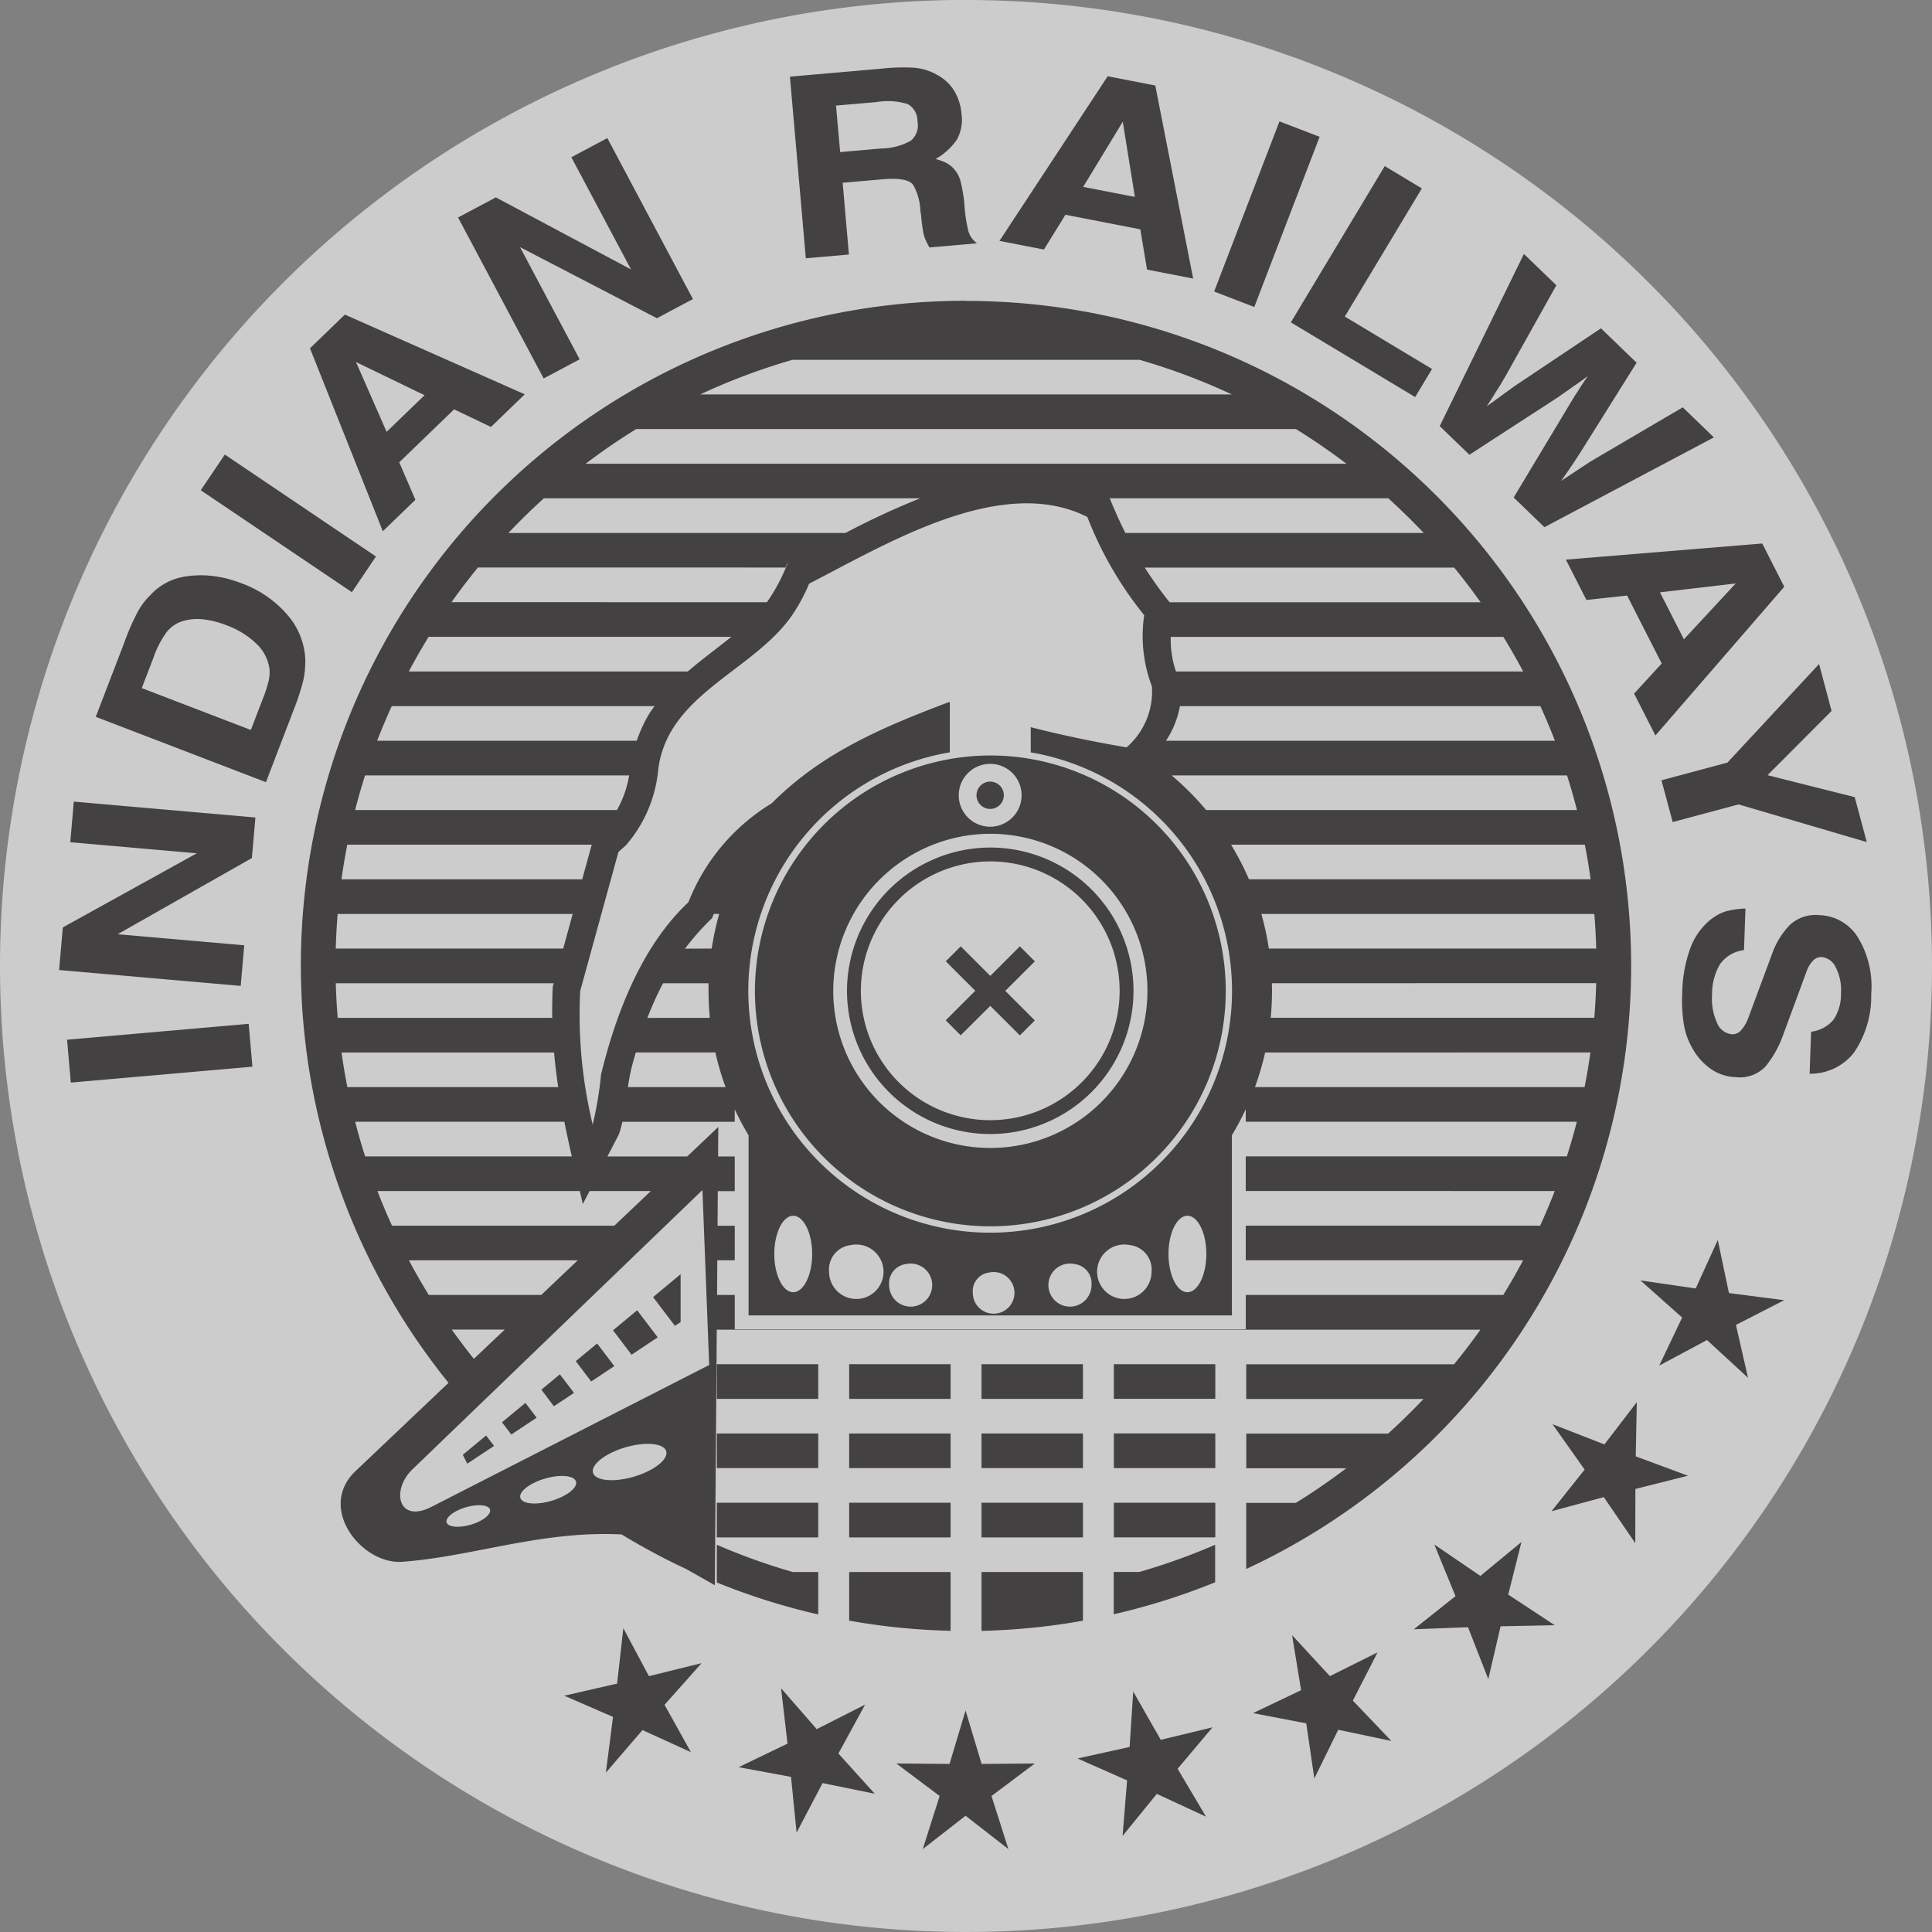 <svg xmlns="http://www.w3.org/2000/svg" width="92.74" height="92.739" viewBox="0 0 92.74 92.739"><rect x="0" y="0" width="92.74" height="92.739" fill="#808080" stroke="none"/><defs><style>.a{opacity:0.6;}.b{fill:#fff;}.b,.c{fill-rule:evenodd;}.c{fill:#1a1818;}</style></defs><g class="a" transform="translate(-205.307 -243.535)"><path class="b" d="M251.676,243.535A46.37,46.37,0,1,1,205.307,289.9a46.375,46.375,0,0,1,46.369-46.369Z" transform="translate(0 0)"/><path class="c" d="M256.148,287.987a6.876,6.876,0,1,1-6.876,6.876,6.89,6.89,0,0,1,6.876-6.876Zm0,.665a6.211,6.211,0,1,1-6.211,6.211,6.223,6.223,0,0,1,6.211-6.211Zm-44.315,8.56,8.718-.763.18,2.057-8.718.763-.18-2.057Zm-.382-3.346.179-2.045,6.432-3.558-6.075-.532.17-1.949,8.718.762-.171,1.949-6.441,3.654,6.075.532-.17,1.949-8.717-.763Zm3.157-15.8a11.9,11.9,0,0,1,.6-1.364,3.418,3.418,0,0,1,.611-.82,2.856,2.856,0,0,1,1.622-.895,4.84,4.84,0,0,1,1.783.029,4.352,4.352,0,0,1,.5.121c.165.051.322.1.472.162a5.282,5.282,0,0,1,2.214,1.518,3.468,3.468,0,0,1,.859,2.168.077.077,0,0,1,.006.035.123.123,0,0,1-.01.041,3.837,3.837,0,0,1-.112.979,11.034,11.034,0,0,1-.427,1.3l-1.346,3.508-8.169-3.136,1.4-3.643Zm6.048,4.276.581-1.513a6.283,6.283,0,0,0,.274-.846,1.941,1.941,0,0,0,.038-.6.187.187,0,0,1-.012-.036c0-.014-.006-.03-.007-.048a2.041,2.041,0,0,0-.641-1.127,4.1,4.1,0,0,0-1.4-.854,4.385,4.385,0,0,0-1.156-.289,2.434,2.434,0,0,0-.983.1,1.582,1.582,0,0,0-.74.52A4.573,4.573,0,0,0,216,278.82l-.581,1.513,5.234,2.009Zm-1.25-13.22,7.255,4.894-1.155,1.712-7.255-4.893,1.155-1.712Zm4.088-5.1,1.675-1.618,8.635,3.826-1.623,1.568-1.768-.846-2.634,2.543.775,1.8-1.563,1.509-3.5-8.788Zm5.5,2.252-3.292-1.594,1.47,3.353,1.822-1.76Zm1.61-8.532,1.812-.964,6.487,3.457-2.862-5.384,1.727-.919,4.108,7.727-1.728.919-6.572-3.412,2.863,5.385-1.728.919L230.6,257.74Zm20.347-7.146a9.544,9.544,0,0,1,1.526-.043,2.715,2.715,0,0,1,.962.259c.017.006.036.015.056.025a.267.267,0,0,1,.058.037,2.15,2.15,0,0,1,.857.774,2.535,2.535,0,0,1,.358,1.132,1.965,1.965,0,0,1-.229,1.237,3.116,3.116,0,0,1-1.016.92,2.474,2.474,0,0,1,.5.18,1.267,1.267,0,0,1,.322.231,1.429,1.429,0,0,1,.395.731,8.14,8.14,0,0,1,.161.944l.007.078c0,.028,0,.054.006.078l0,.054.006.066a7.28,7.28,0,0,0,.153.993,1.086,1.086,0,0,0,.44.69l-2.284.2q-.071-.126-.116-.219l-.088-.185a2.017,2.017,0,0,1-.1-.365c-.024-.135-.051-.329-.081-.583,0-.04-.007-.08-.01-.12s-.007-.079-.011-.119a.588.588,0,0,1-.022-.119c0-.04-.007-.076-.01-.108a2.664,2.664,0,0,0-.338-1.175q-.257-.387-1.5-.278l-1.889.165.3,3.444-2.069.181-.763-8.718,4.413-.386Zm-2.011,4.008,1.961-.172a3.031,3.031,0,0,0,1.431-.372.963.963,0,0,0,.323-.926.931.931,0,0,0-.465-.833,3.161,3.161,0,0,0-1.485-.1l-1.961.171.2,2.237Zm12.844-3.641,2.286.444,1.818,9.268-2.215-.431-.321-1.933-3.594-.7-1.034,1.67-2.133-.415,5.193-7.9Zm1.307,5.793-.582-3.61-1.9,3.127,2.486.483Zm8.868-2.887-3.136,8.169-1.928-.74,3.136-8.169,1.927.74Zm4.908,2.476-3.7,6.153,4.188,2.516-.81,1.348-5.967-3.586,4.507-7.5,1.78,1.07Zm6.457,4.648-2.462,4.4-.214.36q-.107.18-.223.352c-.072.121-.145.239-.219.356s-.15.233-.227.348l.222-.161.222-.161.113-.082.113-.083.335-.244.335-.243,4.145-2.772,1.71,1.651-2.684,4.283q-.223.352-.459.7t-.484.692q.361-.236.714-.471t.7-.462l4.429-2.6,1.494,1.443-8.134,4.31-1.477-1.426,2.64-4.393.219-.364q.111-.185.236-.365.107-.18.227-.356l.236-.348-.339.248q-.172.126-.348.24-.176.13-.352.252t-.344.244l-4.3,2.791-1.425-1.375,4.041-8.263,1.555,1.5Zm9.881,12.4,1.057,2.075-6.184,7.139-1.024-2.011,1.326-1.444-1.662-3.262-1.952.213-.987-1.936,9.427-.775Zm-3.761,4.6,2.487-2.682-3.636.425,1.15,2.257Zm7.091,3.434-3.075,3.086,4.184,1.053.578,2.157-6.151-1.807-3.165.848-.538-2.006,3.165-.848,4.4-4.733.6,2.249Zm-4.211,11.484a1.647,1.647,0,0,0-1.153.686,2.838,2.838,0,0,0-.375,1.446,2.782,2.782,0,0,0,.241,1.36.85.85,0,0,0,.726.548.557.557,0,0,0,.433-.2,1.871,1.871,0,0,0,.352-.618l1.127-3.035a3.813,3.813,0,0,1,.847-1.388,1.8,1.8,0,0,1,1.392-.48,2.258,2.258,0,0,1,1.89,1.081,4.512,4.512,0,0,1,.632,2.707,4.785,4.785,0,0,1-.824,2.806,2.639,2.639,0,0,1-2.132,1.019l.071-2.015a1.67,1.67,0,0,0,1.065-.563,2.184,2.184,0,0,0,.369-1.284,2.357,2.357,0,0,0-.245-1.228.836.836,0,0,0-.7-.511.529.529,0,0,0-.384.161,1.362,1.362,0,0,0-.312.5l-1.155,3.131a5.061,5.061,0,0,1-.825,1.46,1.7,1.7,0,0,1-1.429.514,2.218,2.218,0,0,1-1.152-.364,2.907,2.907,0,0,1-.9-.968,3.416,3.416,0,0,1-.434-1.162,7.235,7.235,0,0,1-.085-1.535,6.611,6.611,0,0,1,.387-2.154,3.191,3.191,0,0,1,.985-1.389.789.789,0,0,0,.074-.052c.025-.019.049-.036.074-.051a2.005,2.005,0,0,1,.635-.3,4.438,4.438,0,0,1,.881-.119l-.07,1.991Zm-36.172-5.585a7.541,7.541,0,1,1-7.541,7.541,7.556,7.556,0,0,1,7.541-7.541Zm0-3.758a11.3,11.3,0,1,1-11.3,11.3,11.321,11.321,0,0,1,11.3-11.3Zm-9.462,22.094c.5,0,.909.824.909,1.835s-.408,1.835-.909,1.835-.908-.824-.908-1.835.408-1.835.908-1.835Zm2.756,1.409a1.307,1.307,0,1,1-1.035,1.278,1.178,1.178,0,0,1,1.035-1.278Zm2.666.908a1.034,1.034,0,1,1-.818,1.011.932.932,0,0,1,.818-1.011Zm13.5-2.317c-.5,0-.908.824-.908,1.835s.408,1.835.908,1.835.909-.824.909-1.835-.408-1.835-.909-1.835Zm-2.756,1.409a1.307,1.307,0,1,0,1.035,1.278,1.179,1.179,0,0,0-1.035-1.278Zm-2.666.908a1.034,1.034,0,1,0,.818,1.011.932.932,0,0,0-.818-1.011Zm-4.088.407a1,1,0,1,1-.791.978.9.9,0,0,1,.791-.978Zm-13.769-3.96-13.921,13.408c-1.033.995-.695,2.62.914,1.8l13.33-6.808-.324-8.4Zm11.68-10.978.719-.719,1.418,1.419,1.419-1.419.719.719-1.419,1.418,1.419,1.419-.719.719-1.419-1.418L254.729,297l-.719-.719,1.419-1.419-1.419-1.418Zm.974-31.7a31.919,31.919,0,0,1,13.448,60.87v-3.173h2.381q1.252-.773,2.422-1.663h-4.8v-1.663h6.808q.883-.8,1.7-1.663h-8.51v-1.663h9.974q.662-.808,1.268-1.663H243.02l-.092,12.266-1.393-.785v0a31.788,31.788,0,0,1-3.08-1.651c-3.831-.2-7.163,1.069-10.536,1.312-1.934.139-4.109-2.578-2.236-4.356l4.461-4.234a31.894,31.894,0,0,1,24.839-51.941ZM267.747,301.8v8.645h-23.2V301.8a13.45,13.45,0,0,1-.665-1.249v.6h-5.392a5.537,5.537,0,0,1-.166.6l-.554,1.066H241.6l1.494-1.418-.011,1.418h.8v1.663h-.813l-.012,1.663h.826V307.8h-.838l-.012,1.663h.851v1.647h24.529v-1.647h12.361q.5-.815.952-1.663H268.412v-1.663h14.133q.373-.818.7-1.663H268.412v-1.663h15.415q.262-.821.478-1.663H268.412v-.6a13.553,13.553,0,0,1-.665,1.249Zm-2.892-17.276a13.677,13.677,0,0,1,1.657,1.663h17.8q-.215-.84-.477-1.663Zm2.851,3.325a13.5,13.5,0,0,1,.861,1.663h16.4q-.116-.838-.278-1.663Zm1.455,3.325a13.413,13.413,0,0,1,.36,1.663h15.715q-.023-.837-.091-1.663Zm.507,3.325c0,.12.005.24.005.36q0,.659-.063,1.3h15.533q.069-.825.092-1.663Zm-.325,3.325a13.322,13.322,0,0,1-.489,1.663h15.824q.162-.824.28-1.663Zm-25.9,1.663a13.407,13.407,0,0,1-.489-1.663h-3.82q-.085.287-.165.581a9.133,9.133,0,0,0-.213,1.081Zm-.755-3.325c-.041-.429-.063-.863-.063-1.3,0-.121,0-.24,0-.36h-2.184a15.35,15.35,0,0,0-.751,1.663Zm.089-3.325a13.419,13.419,0,0,1,.36-1.663h-.261q-.04.1-.08.2a12.249,12.249,0,0,0-1.3,1.467Zm-2.928-11.381q.091-.131.185-.257H227.418q-.373.819-.7,1.663h12.462a6.718,6.718,0,0,1,.663-1.405Zm1.779-1.92c.674-.577,1.39-1.1,2.091-1.663H229.188q-.5.815-.951,1.663Zm3.8-3.325a8.56,8.56,0,0,0,.987-1.861l.185-.1-.211.109c-.021.063-.042.125-.065.186H231.555q-.661.809-1.267,1.663Zm3.771-3.325a38.034,38.034,0,0,1,3.581-1.663H234.72q-.883.8-1.7,1.663Zm12.659-1.722c.251.609.5,1.178.776,1.722h14.322q-.818-.864-1.7-1.663H261.881l-.023-.058Zm1.709,3.385a18.151,18.151,0,0,0,1.19,1.663h14.929q-.605-.853-1.267-1.663Zm1.245,3.325a4.726,4.726,0,0,0,.251,1.663H281.73q-.45-.847-.952-1.663Zm.44,3.325a4.4,4.4,0,0,1-.67,1.663h18.672q-.324-.843-.7-1.663Zm-28.338,23.277-.323.621q-.073-.313-.145-.621h-9.714q.324.844.7,1.663h10.671l1.752-1.663Zm-.853-1.663c-.127-.561-.247-1.113-.356-1.663H225.663q.215.842.478,1.663Zm-.65-3.325c-.084-.549-.151-1.1-.2-1.663H225.008c.078.56.172,1.113.28,1.663Zm-.289-3.325c-.006-.369,0-.745.01-1.129l.014-.365.046-.168H224.732q.023.838.093,1.663Zm.526-3.325.456-1.663H224.822q-.068.826-.091,1.663Zm.913-3.325.457-1.663H225.284q-.162.824-.278,1.663Zm1.667-3.325a4.977,4.977,0,0,0,.585-1.663H226.137q-.262.822-.477,1.663ZM236.343,307.8h-8.1q.45.848.953,1.663h5.4l1.752-1.663Zm-3.5,3.325H230.3q.51.719,1.061,1.406l1.482-1.406Zm10.18,1.663h4.869v1.663h-4.869v-1.663Zm6.353,0h4.869v1.663h-4.869v-1.663Zm6.353,0h4.869v1.663h-4.869v-1.663Zm-12.706,3.325h4.869v1.663h-4.869v-1.663Zm6.353,0h4.869v1.663h-4.869v-1.663Zm6.353,0h4.869v1.663h-4.869v-1.663Zm-12.706,3.325h4.869v1.663h-4.869v-1.663Zm6.353,0h4.869v1.663h-4.869v-1.663Zm6.353,0h4.869v1.663h-4.869v-1.663Zm-12.706,2.017a30.014,30.014,0,0,0,3.646,1.308h1.223V324.8a31.678,31.678,0,0,1-4.869-1.536v-1.8Zm6.353,1.308h4.869v2.822a31.783,31.783,0,0,1-4.869-.488v-2.334Zm6.353,0h4.869V325.1a31.834,31.834,0,0,1-4.869.488v-2.822Zm6.353-9.976h4.869v1.663h-4.869v-1.663Zm0,3.325h4.869v1.663h-4.869v-1.663Zm0,3.325h4.869v1.663h-4.869v-1.663Zm0,3.325H263.3a29.982,29.982,0,0,0,3.644-1.307v1.8a31.63,31.63,0,0,1-4.869,1.536v-2.032Zm-25.353-53.2h36.516q-1.169-.887-2.423-1.663h-31.67q-1.253.774-2.423,1.663Zm5.5-3.325h25.517a30.09,30.09,0,0,0-4.435-1.663H246.659a30.1,30.1,0,0,0-4.434,1.663Zm-11.4,50.9,1.119-.927.382.5-1.286.853-.215-.43Zm1.882-1.56,1.125-.932.539.71-1.218.809-.445-.587Zm1.888-1.565.891-.738.677.891-.965.641-.6-.794Zm1.655-1.371,1.024-.849.825,1.088-1.11.737-.74-.975Zm1.788-1.482,1.158-.96.985,1.3-1.254.833-.889-1.171Zm1.921-1.592,1.322-1.1v2.3l-.273.181-1.048-1.382Zm-8.992,10.09c.574-.169,1.1-.12,1.165.109s-.345.555-.919.724-1.1.12-1.165-.109.345-.555.92-.724Zm3.8-1.377c.734-.217,1.4-.154,1.491.14s-.442.71-1.177.926-1.4.154-1.491-.14.442-.71,1.177-.926Zm3.859-1.5c.968-.285,1.85-.2,1.964.185s-.582.936-1.55,1.221-1.85.2-1.964-.185.582-.936,1.55-1.221Zm16.334,12.633.769,2.563,2.556-.023-2.081,1.561.811,2.549-2.055-1.6-2.055,1.6.81-2.549-2.081-1.561,2.556.023.769-2.563Zm8.043-.919,1.326,2.324,2.485-.6-1.676,1.989,1.363,2.3-2.362-1.095-1.643,2.02.217-2.666-2.379-1.053,2.5-.552.173-2.671Zm7.63-2.7,1.815,1.967,2.288-1.141-1.186,2.315,1.846,1.936-2.548-.535-1.147,2.337-.388-2.646-2.555-.491,2.308-1.1-.433-2.641Zm6.827-4.352,2.211,1.508,1.972-1.627-.635,2.523,2.234,1.471-2.6.051-.591,2.535-.974-2.491-2.6.1,2-1.591-1.015-2.476Zm5.672-5.776,2.493.972,1.555-2.028-.051,2.6,2.508.931-2.525.635-.006,2.6-1.51-2.208-2.511.678,1.591-2-1.546-2.184Zm4.228-6.9,2.648.386,1.059-2.326.536,2.546,2.653.343-2.317,1.187.58,2.538-1.968-1.812-2.294,1.226,1.1-2.307-2-1.78ZM237.7,332.372l.34-2.654L235.7,328.7l2.536-.58.3-2.658,1.228,2.3,2.527-.624-1.777,2,1.266,2.273-2.326-1.061-1.745,2.029Zm9.151,2.888-.266-2.663-2.514-.465L246.416,331l-.309-2.656,1.712,1.961,2.322-1.177-1.282,2.348,1.745,1.93-2.505-.511-1.244,2.37Zm11.23-51.843a11.61,11.61,0,1,1-3.874,0v-2.4l-.039-.014c-3.161,1.2-6.075,2.414-8.509,4.86a9.714,9.714,0,0,0-4,4.75c-2.231,2.083-3.485,5.349-4.194,8.274a17.572,17.572,0,0,1-.4,2.4,22.458,22.458,0,0,1-.6-6.415L238.3,288.2l.358-.32a6.442,6.442,0,0,0,1.556-3.67c.47-3.553,4.435-4.652,6.341-7.258a8.533,8.533,0,0,0,.9-1.634c3.669-1.873,9.215-5.289,13.353-3.2a17.651,17.651,0,0,0,2.73,4.716,6.8,6.8,0,0,0,.372,3.421,3.563,3.563,0,0,1-1.219,2.924c-1.562-.268-3.09-.582-4.6-.97v1.21Zm-1.937.552a1.509,1.509,0,1,1-1.509,1.509,1.512,1.512,0,0,1,1.509-1.509Zm0,.853a.656.656,0,1,1-.656.656.657.657,0,0,1,.656-.656Z" transform="translate(-3.307 -3.768)"/></g></svg>